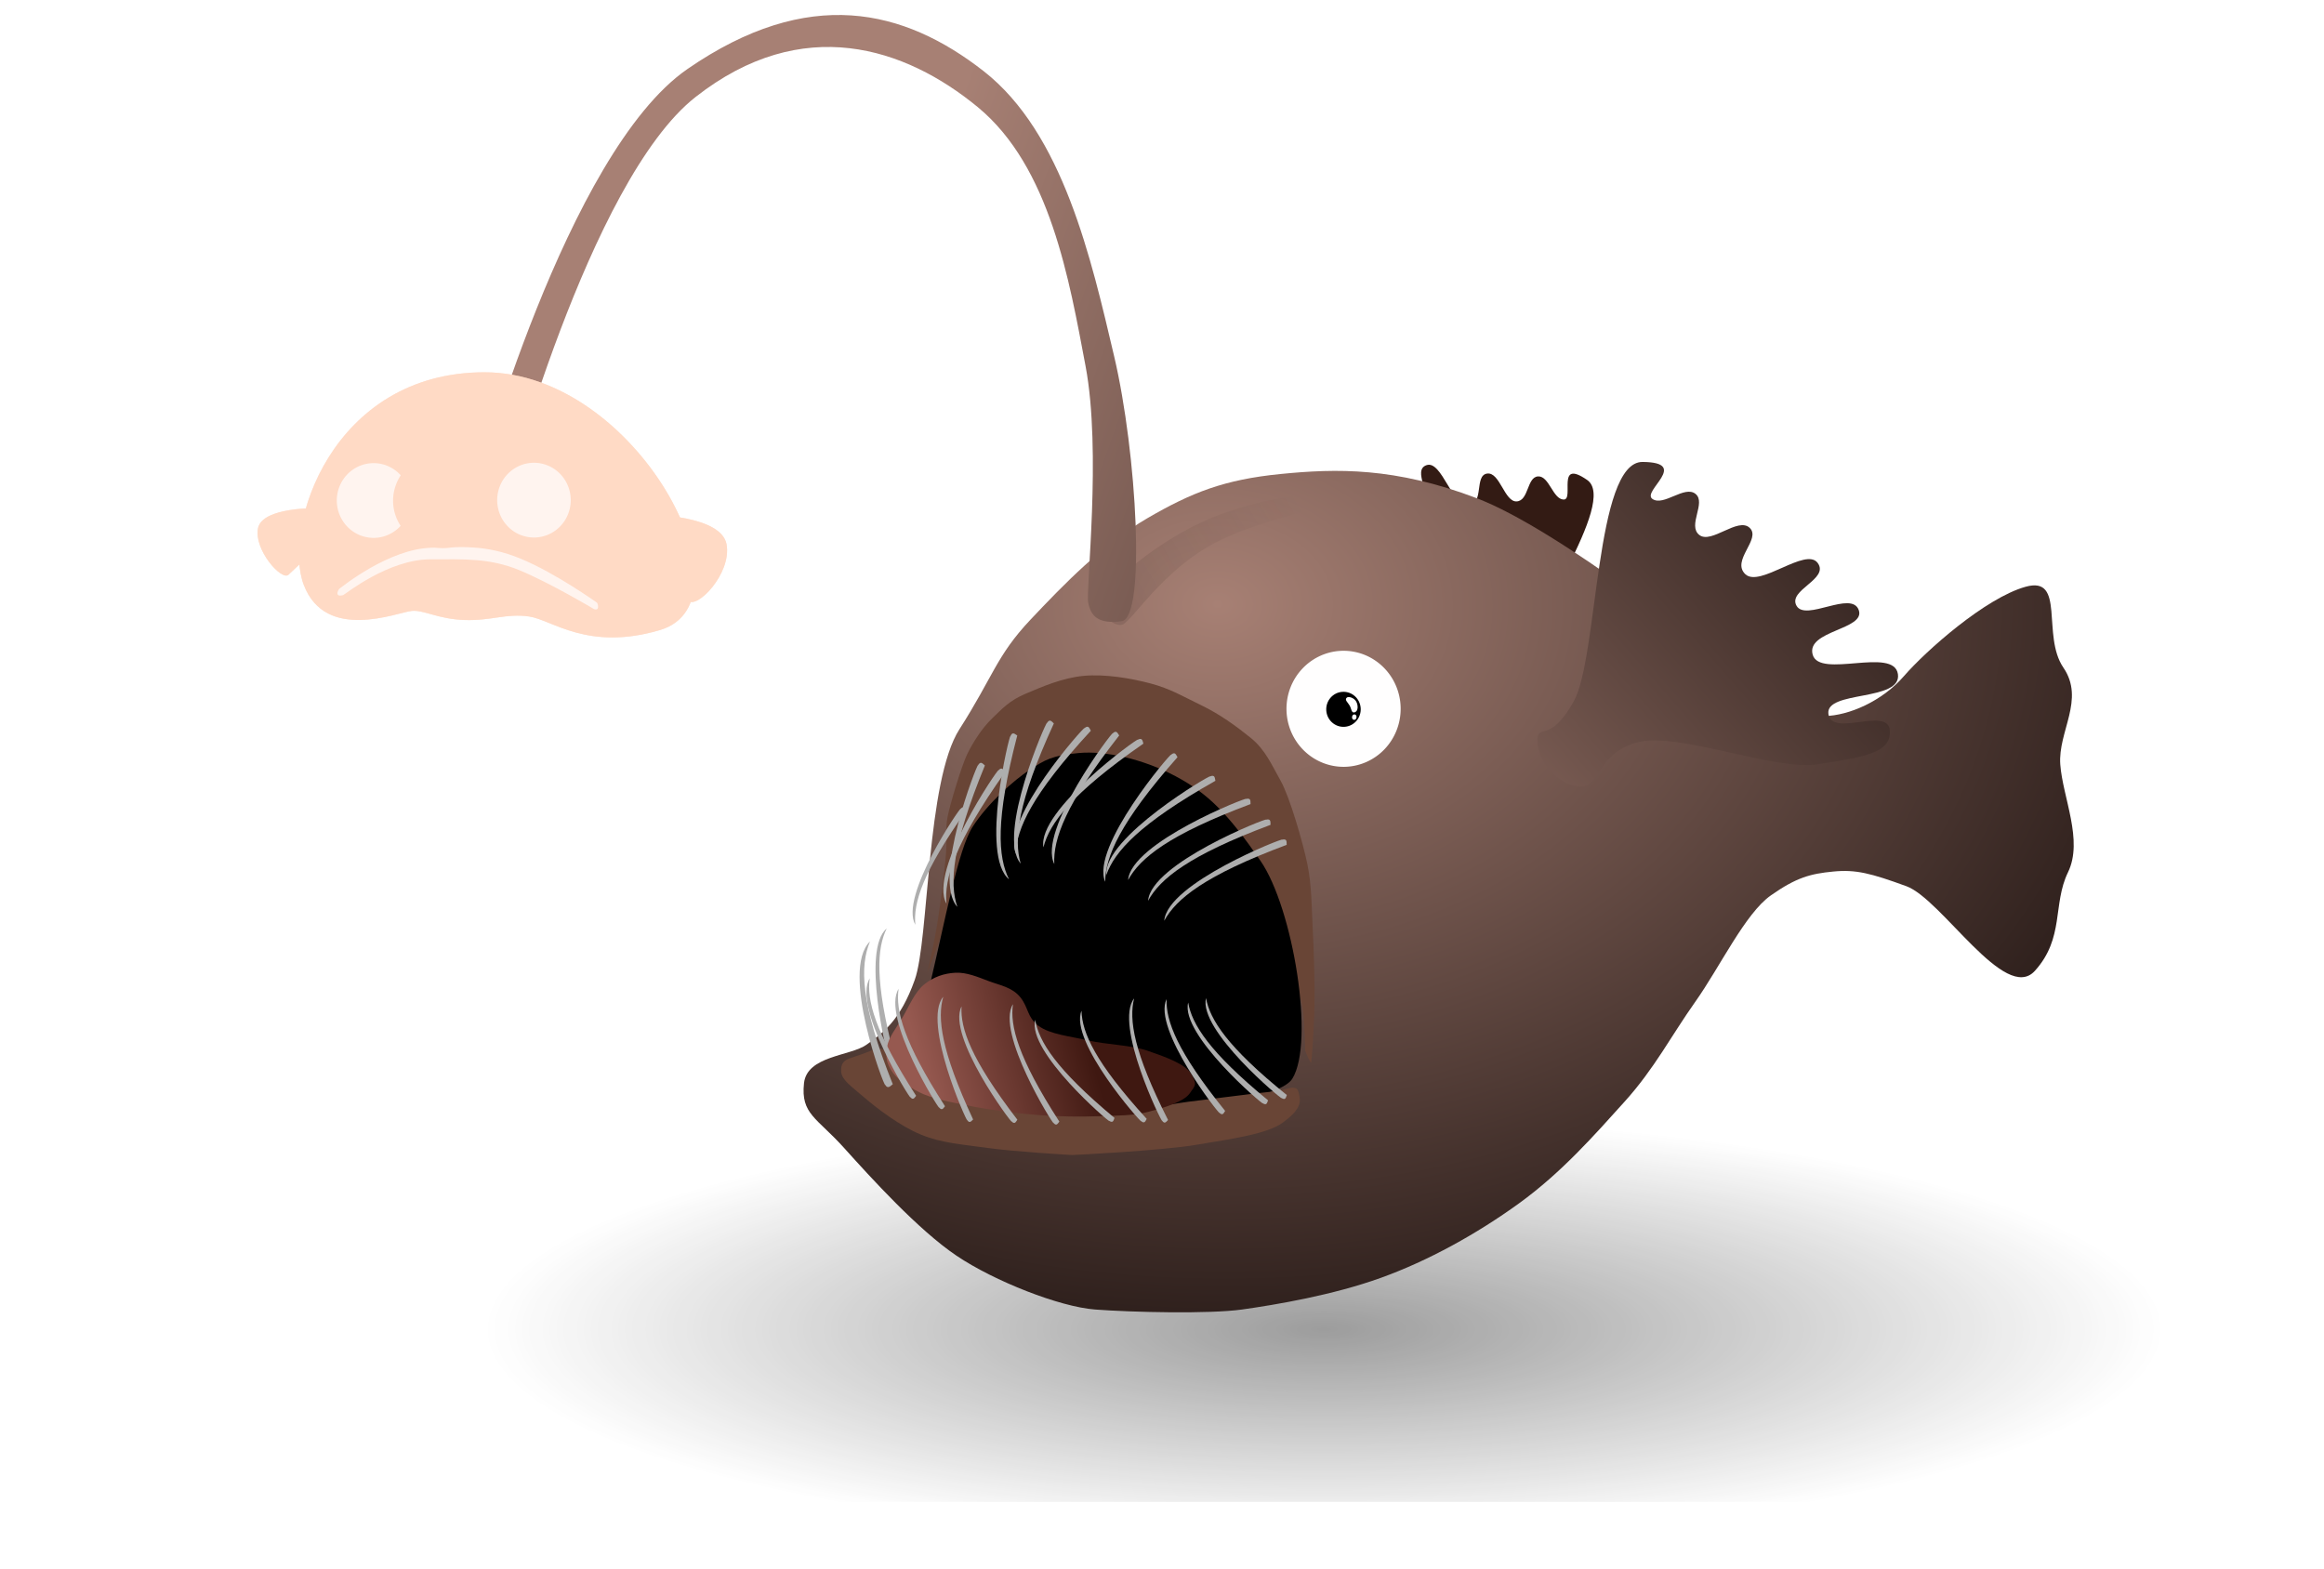 <?xml version="1.0" encoding="UTF-8" standalone="no"?>
<!-- Created with Inkscape (http://www.inkscape.org/) -->

<svg
   xmlns:dc="http://purl.org/dc/elements/1.1/"
   xmlns:cc="http://creativecommons.org/ns#"
   xmlns:rdf="http://www.w3.org/1999/02/22-rdf-syntax-ns#"
   xmlns:svg="http://www.w3.org/2000/svg"
   xmlns="http://www.w3.org/2000/svg"
   xmlns:xlink="http://www.w3.org/1999/xlink"
   xmlns:sodipodi="http://sodipodi.sourceforge.net/DTD/sodipodi-0.dtd"
   xmlns:inkscape="http://www.inkscape.org/namespaces/inkscape"
   width="800"
   height="540"
   viewBox="0 0 211.667 142.875"
   version="1.1"
   id="svg4016"
   inkscape:version="0.92.3 (2405546, 2018-03-11)"
   sodipodi:docname="blob404.svg">
  <defs
     id="defs4010">
    <linearGradient
       inkscape:collect="always"
       id="linearGradient916">
      <stop
         style="stop-color:#271a17;stop-opacity:1;"
         offset="0"
         id="stop912" />
      <stop
         style="stop-color:#271a17;stop-opacity:0;"
         offset="1"
         id="stop914" />
    </linearGradient>
    <linearGradient
       id="linearGradient2713-2"
       inkscape:collect="always">
      <stop
         id="stop2709"
         offset="0"
         style="stop-color:#a78074;stop-opacity:1" />
      <stop
         id="stop2711"
         offset="1"
         style="stop-color:#271a17;stop-opacity:1" />
    </linearGradient>
    <linearGradient
       inkscape:collect="always"
       id="linearGradient2674">
      <stop
         style="stop-color:#965950;stop-opacity:1;"
         offset="0"
         id="stop2670" />
      <stop
         style="stop-color:#3f1811;stop-opacity:1"
         offset="1"
         id="stop2672" />
    </linearGradient>
    <linearGradient
       inkscape:collect="always"
       id="linearGradient921">
      <stop
         style="stop-color:#000000;stop-opacity:0.599"
         offset="0"
         id="stop917" />
      <stop
         style="stop-color:#000000;stop-opacity:0;"
         offset="1"
         id="stop919" />
    </linearGradient>
    <filter
       inkscape:collect="always"
       style="color-interpolation-filters:sRGB"
       id="filter1145"
       x="-0.062"
       width="1.123"
       y="-0.115"
       height="1.231">
      <feGaussianBlur
         inkscape:collect="always"
         stdDeviation="4.686"
         id="feGaussianBlur1147" />
    </filter>
    <filter
       inkscape:collect="always"
       style="color-interpolation-filters:sRGB"
       id="filter2499"
       x="-0.249"
       width="1.498"
       y="-0.441"
       height="1.881">
      <feGaussianBlur
         inkscape:collect="always"
         stdDeviation="13.227"
         id="feGaussianBlur2501" />
    </filter>
    <filter
       inkscape:collect="always"
       style="color-interpolation-filters:sRGB"
       id="filter908"
       x="-0.147"
       width="1.293"
       y="-0.214"
       height="1.428">
      <feGaussianBlur
         inkscape:collect="always"
         stdDeviation="0.982"
         id="feGaussianBlur910" />
    </filter>
    <radialGradient
       inkscape:collect="always"
       xlink:href="#linearGradient921"
       id="radialGradient1105"
       gradientUnits="userSpaceOnUse"
       gradientTransform="matrix(0.784,0,0,0.483,28.25,129.675)"
       cx="137.864"
       cy="263.666"
       fx="137.864"
       fy="263.666"
       r="85.797" />
    <radialGradient
       inkscape:collect="always"
       xlink:href="#linearGradient2713-2"
       id="radialGradient1107"
       gradientUnits="userSpaceOnUse"
       gradientTransform="matrix(0.421,0.006,-0.005,0.314,151.902,39.299)"
       cx="-90.924"
       cy="542.693"
       fx="-90.924"
       fy="542.693"
       r="220.499" />
    <linearGradient
       inkscape:collect="always"
       xlink:href="#linearGradient2713-2"
       id="linearGradient1109"
       gradientUnits="userSpaceOnUse"
       gradientTransform="matrix(0.366,0.076,-0.076,0.366,189.81,-12.373)"
       x1="-33.582"
       y1="707.643"
       x2="75.182"
       y2="563.813" />
    <linearGradient
       inkscape:collect="always"
       xlink:href="#linearGradient2674"
       id="linearGradient1111"
       gradientUnits="userSpaceOnUse"
       gradientTransform="matrix(0.262,0,0,0.262,141.234,59.2)"
       x1="-220.83"
       y1="725.539"
       x2="-164.491"
       y2="710.42" />
    <linearGradient
       inkscape:collect="always"
       xlink:href="#linearGradient916"
       id="linearGradient1113"
       gradientUnits="userSpaceOnUse"
       x1="100.718"
       y1="202.003"
       x2="121.835"
       y2="189.561" />
    <linearGradient
       inkscape:collect="always"
       xlink:href="#linearGradient2713-2"
       id="linearGradient1115"
       gradientUnits="userSpaceOnUse"
       gradientTransform="matrix(0.252,0,0,0.252,136.327,65.701)"
       x1="-228.682"
       y1="481.906"
       x2="98.145"
       y2="598.583" />
  </defs>
  <sodipodi:namedview
     id="base"
     pagecolor="#ffffff"
     bordercolor="#666666"
     borderopacity="1.0"
     inkscape:pageopacity="0.0"
     inkscape:pageshadow="2"
     inkscape:zoom="0.98994948"
     inkscape:cx="515.64212"
     inkscape:cy="388.30623"
     inkscape:document-units="mm"
     inkscape:current-layer="layer1"
     showgrid="false"
     units="px"
     inkscape:window-width="2560"
     inkscape:window-height="1323"
     inkscape:window-x="2560"
     inkscape:window-y="27"
     inkscape:window-maximized="1"
     inkscape:snap-nodes="false" />
  <g
     inkscape:label="Layer 1"
     inkscape:groupmode="layer"
     id="layer1"
     transform="translate(0,-154.125)">
    <path
       sodipodi:nodetypes="sssssssss"
       inkscape:connector-curvature="0"
       id="path985"
       d="m 85.301,193.204 h 97.055 c 15.426,0 27.846,12.419 27.846,27.846 v 41.786 c 0,15.426 -12.419,27.846 -27.846,27.846 H 85.301 c -15.426,0 -27.846,-12.419 -27.846,-27.846 v -41.786 c 0,-15.426 12.419,-27.846 27.846,-27.846 z"
       style="opacity:0.802;fill:url(#radialGradient1105);fill-opacity:1;stroke:none;stroke-width:0.935;stroke-linecap:round;stroke-linejoin:miter;stroke-miterlimit:4;stroke-dasharray:none;stroke-dashoffset:0;stroke-opacity:1;filter:url(#filter1145)"
       transform="matrix(1.137,0,0,0.467,-34.411,155.179)" />
    <path
       style="fill:#331b14;fill-opacity:1;stroke:none;stroke-width:0.062px;stroke-linecap:butt;stroke-linejoin:miter;stroke-opacity:1"
       d="m 139.078,218.811 c 0.805,-1.138 -0.87,-0.229 -0.482,-3.877 0.387,-3.647 8.821,-15.112 5.958,-17.091 -2.863,-1.98 -1.147,1.803 -2.136,1.785 -0.989,-0.018 -1.319,-2.174 -2.34,-2.107 -1.021,0.067 -0.829,2.215 -1.943,2.276 -1.114,0.061 -1.53,-2.707 -2.697,-2.534 -1.168,0.173 -0.25,2.73 -1.685,2.931 -1.436,0.202 -2.428,-4.164 -3.818,-3.701 -1.39,0.463 0.666,2.871 -0.544,3.429 -1.21,0.558 -2.598,-3.229 -3.859,-2.361 -1.261,0.868 2.279,3.425 0.854,4.582 -1.425,1.156 -4.466,-3.888 -5.869,-2.423 -1.403,1.465 3.632,4.002 2.451,5.278 -1.181,1.276 -3.195,-2.928 -4.321,-1.612 -1.126,1.315 0.57,2.812 2.829,5.035 2.259,2.223 9.677,3.92 11.647,6.3 1.969,2.38 0.196,4.231 1.603,5.044 1.407,0.813 3.549,0.184 4.354,-0.953 z"
       id="path987"
       inkscape:connector-curvature="0"
       sodipodi:nodetypes="zzzzzzzzzzzzzzzzzzz"
       inkscape:transform-center-x="-9.7425122"
       inkscape:transform-center-y="9.0079325" />
    <path
       sodipodi:nodetypes="zzzzzzzzzzzzzzzzzzzzsszzszzz"
       inkscape:connector-curvature="0"
       id="path989"
       d="m 87.389,220.542 c 3.044,-4.753 3.367,-6.686 6.45,-9.956 3.083,-3.269 6.614,-6.901 10.657,-9.255 4.043,-2.353 7.019,-3.522 12.127,-4.029 5.107,-0.507 10.428,-0.632 17.881,2.206 7.453,2.838 21.398,13.963 23.277,15.635 1.879,1.671 6.217,4.252 8.413,4.207 2.196,-0.045 5.22,-1.339 7.221,-3.646 2.001,-2.307 7.412,-7.112 11.078,-8.133 3.666,-1.021 1.435,4.434 3.435,7.362 2,2.927 -0.505,5.817 -0.28,8.834 0.225,3.017 2.118,6.897 0.701,9.816 -1.417,2.918 -0.304,5.973 -3.015,8.974 -2.711,3.001 -8.484,-6.541 -11.709,-7.712 -3.224,-1.171 -4.578,-1.535 -6.661,-1.332 -2.082,0.203 -3.346,0.535 -5.679,2.173 -2.333,1.638 -4.651,6.544 -6.871,9.675 -2.22,3.132 -3.706,6.072 -6.45,9.114 -2.744,3.042 -5.748,6.463 -9.605,9.255 -3.857,2.791 -8.262,5.234 -12.62,6.801 -4.358,1.566 -9.467,2.431 -12.62,2.875 -2.956,0.416 -10.009,0.256 -13.391,0 -3.195,-0.242 -9.148,-2.565 -12.62,-4.908 -3.472,-2.343 -7.757,-7.06 -10.236,-9.816 -2.479,-2.756 -3.95,-3.073 -3.646,-5.889 0.273,-2.521 4.246,-2.465 5.706,-3.517 1.46,-1.052 3.055,-2.165 4.38,-5.891 1.325,-3.725 1.032,-18.09 4.076,-22.844 z"
       style="fill:url(#radialGradient1107);fill-opacity:1;stroke:none;stroke-width:0.069px;stroke-linecap:butt;stroke-linejoin:miter;stroke-opacity:1" />
    <path
       sodipodi:nodetypes="czzzzzzzzzzzzzzcczzzzzzzzzzzzzzzc"
       inkscape:connector-curvature="0"
       id="path991"
       d="m 84.47,242.707 c 0,0 0.6,-2.62 0.892,-4.412 0.293,-1.792 0.656,-4.715 0.793,-6.346 0.137,-1.631 -0.079,-2.258 0.149,-3.421 0.228,-1.163 1.273,-4.64 1.785,-5.701 0.512,-1.061 1.366,-2.401 2.28,-3.272 0.915,-0.871 1.53,-1.595 3.024,-2.231 1.494,-0.636 3.365,-1.455 5.305,-1.636 1.94,-0.181 4.301,0.216 6.098,0.694 1.797,0.478 2.902,1.157 4.611,1.983 1.708,0.826 3.171,1.891 4.511,2.975 1.34,1.084 1.915,2.483 2.727,3.916 0.812,1.434 2.026,5.621 2.429,7.585 0.404,1.964 0.384,3.932 0.496,6.098 0.111,2.166 0.186,4.898 0.149,6.891 -0.037,1.993 -0.248,4.858 -0.297,5.057 -0.05,0.198 -0.545,-1.041 -0.545,-1.041 0,0 -0.053,-2.684 -0.198,-3.669 -0.146,-0.984 -0.265,-1.091 -0.545,-2.231 -0.28,-1.14 -0.743,-3.123 -1.14,-4.611 -0.397,-1.487 -0.714,-3.08 -1.239,-4.313 -0.526,-1.233 -0.876,-1.83 -1.785,-3.074 -0.909,-1.243 -2.416,-3.054 -3.817,-4.214 -1.401,-1.16 -2.868,-2.035 -4.462,-2.727 -1.594,-0.692 -3.384,-1.194 -5.007,-1.388 -1.623,-0.194 -3.35,-0.203 -4.611,0.149 -1.261,0.352 -1.999,0.999 -2.826,1.586 -0.827,0.587 -1.471,1.254 -2.132,1.884 -0.661,0.629 -1.31,1.134 -1.834,1.884 -0.524,0.75 -0.867,1.701 -1.239,2.578 -0.372,0.877 -0.659,1.596 -0.992,2.677 -0.332,1.081 -0.519,2.425 -0.942,3.817 -0.423,1.392 -1.636,4.511 -1.636,4.511 z"
       style="fill:#694536;fill-opacity:1;stroke:none;stroke-width:0.069px;stroke-linecap:butt;stroke-linejoin:miter;stroke-opacity:1" />
    <path
       inkscape:transform-center-y="-3.0449303"
       inkscape:transform-center-x="15.224654"
       sodipodi:nodetypes="zzzzzzzzzzzzzzzzzzz"
       inkscape:connector-curvature="0"
       id="path993"
       d="m 140.034,221.631 c -1.3e-4,-1.748 1.056,0.395 3.301,-3.619 2.244,-4.014 1.912,-21.856 6.276,-21.81 4.364,0.046 -0.131,2.676 0.894,3.373 1.025,0.697 2.924,-1.27 3.921,-0.462 0.997,0.808 -0.755,2.867 0.341,3.737 1.096,0.869 3.526,-1.664 4.596,-0.641 1.07,1.023 -1.721,2.975 -0.397,4.221 1.324,1.246 5.501,-2.505 6.588,-1.025 1.087,1.48 -2.76,2.457 -1.925,3.904 0.835,1.448 4.998,-1.425 5.66,0.377 0.662,1.802 -4.813,1.857 -4.192,4.072 0.621,2.215 7.387,-0.746 7.762,1.769 0.375,2.515 -6.616,1.467 -6.331,3.628 0.285,2.161 5.391,-0.683 5.591,1.478 0.2,2.162 -2.619,2.466 -6.542,3.106 -3.922,0.64 -12.745,-2.994 -16.484,-1.984 -3.739,1.01 -3.264,4.19 -5.293,4.003 -2.029,-0.187 -3.766,-2.38 -3.766,-4.128 z"
       style="fill:url(#linearGradient1109);fill-opacity:1;stroke:none;stroke-width:0.077px;stroke-linecap:butt;stroke-linejoin:miter;stroke-opacity:1" />
    <path
       sodipodi:nodetypes="szzzzzsss"
       inkscape:connector-curvature="0"
       id="path995"
       d="m 81.92,252.232 c 6.629,5.147 33.718,3.483 35.783,0.15 2.065,-3.333 0.076,-15.536 -2.902,-19.851 -2.978,-4.315 -4.787,-6.131 -7.719,-7.695 -2.932,-1.564 -6.38,-2.347 -8.827,-2.12 -2.447,0.226 -3.084,0.62 -4.487,1.542 -1.403,0.923 -3.794,3.013 -5.188,5.188 -1.311,2.046 -2.504,8.56 -3.828,14.135 -0.815,3.433 -5.622,6.485 -2.833,8.651 z"
       style="fill:#000000;fill-opacity:1;stroke:none;stroke-width:0.069px;stroke-linecap:butt;stroke-linejoin:miter;stroke-opacity:1" />
    <path
       sodipodi:nodetypes="zzzzzzzzzzzzzzzzzzzzzzzzzz"
       inkscape:connector-curvature="0"
       id="path997"
       d="m 80.902,250.483 c -0.165,-0.197 -0.238,-0.732 -0.612,-0.829 -0.374,-0.097 -0.589,0.015 -1.049,0.21 -0.46,0.194 -1.372,0.506 -1.859,0.669 -0.488,0.163 -0.83,0.463 -0.768,1.215 0.062,0.752 0.881,1.291 2.057,2.305 1.176,1.014 3.29,2.635 5.205,3.421 1.915,0.786 3.774,0.89 6.073,1.215 2.299,0.325 7.536,0.644 7.709,0.644 0.174,0 8.172,-0.397 11.378,-0.942 3.206,-0.544 6.369,-0.958 7.833,-2.033 1.464,-1.075 1.614,-1.753 1.487,-2.38 -0.126,-0.627 -0.192,-0.706 -0.51,-0.77 -0.318,-0.064 -0.921,0.205 -1.383,0.268 -0.462,0.063 -1.139,0.153 -1.726,0.204 -0.587,0.051 -0.562,0.067 -1.636,0.198 -1.074,0.132 -3.462,0.42 -4.809,0.595 -1.347,0.175 -2.186,0.381 -3.272,0.446 -1.086,0.065 -2.033,-0.04 -3.222,-0.05 -1.19,-0.009 -2.436,0.059 -3.916,0 -1.48,-0.059 -3.304,-0.215 -4.958,-0.397 -1.653,-0.182 -3.469,-0.387 -4.958,-0.694 -1.488,-0.307 -2.999,-0.664 -3.966,-1.091 -0.967,-0.427 -1.401,-0.843 -1.884,-1.19 -0.483,-0.346 -0.845,-0.666 -1.041,-0.843 -0.196,-0.177 -0.008,0.024 -0.174,-0.174 z"
       style="opacity:1;fill:#694536;fill-opacity:1;stroke:none;stroke-width:0.069px;stroke-linecap:butt;stroke-linejoin:miter;stroke-opacity:1" />
    <path
       sodipodi:nodetypes="cccc"
       inkscape:connector-curvature="0"
       id="path999"
       d="m 80.863,250.115 c -0.053,0.246 -2.427,-9.497 -0.104,-11.412 -0.885,1.783 -1.098,4.741 0.654,11.48 -0.192,0.113 -0.385,0.347 -0.55,-0.068 z"
       style="fill:#aeaeae;fill-opacity:1;stroke:none;stroke-width:0.021px;stroke-linecap:butt;stroke-linejoin:miter;stroke-opacity:1" />
    <path
       sodipodi:nodetypes="zzzzzzzzzzzzzzzzzz"
       inkscape:connector-curvature="0"
       id="path1001"
       d="m 84.172,243.797 c -0.863,0.692 -1.425,2.079 -1.983,3.024 -0.558,0.946 -1.25,1.784 -1.388,2.628 -0.138,0.844 -0.113,1.35 0.347,2.132 0.46,0.782 1.386,1.432 2.578,2.033 1.192,0.6 2.751,0.874 4.561,1.239 1.81,0.365 4.309,0.693 6.296,0.843 1.987,0.15 3.931,0.159 5.602,0.099 1.671,-0.06 3.032,-0.037 4.412,-0.397 1.38,-0.36 3.201,-0.888 3.768,-1.686 0.567,-0.797 0.644,-0.82 0.149,-1.735 -0.495,-0.915 -2.393,-1.588 -3.966,-2.132 -1.573,-0.544 -3.742,-0.555 -5.404,-0.942 -1.662,-0.387 -3.522,-0.556 -4.561,-1.339 -1.039,-0.783 -0.892,-1.636 -1.636,-2.578 -0.744,-0.942 -1.877,-1.11 -2.875,-1.487 -0.999,-0.377 -2.044,-0.828 -3.074,-0.768 -1.03,0.06 -1.963,0.374 -2.826,1.066 z"
       style="fill:url(#linearGradient1111);fill-opacity:1;stroke:none;stroke-width:0.069px;stroke-linecap:butt;stroke-linejoin:miter;stroke-opacity:1" />
    <path
       sodipodi:nodetypes="cccc"
       inkscape:connector-curvature="0"
       id="path1003"
       d="m 80.608,252.92 c -0.04,0.292 -4.116,-10.373 -1.368,-13.04 -0.933,2.221 -0.883,5.65 2.075,13.005 -0.232,0.169 -0.452,0.476 -0.707,0.035 z"
       style="fill:#aeaeae;fill-opacity:1;stroke:none;stroke-width:0.025px;stroke-linecap:butt;stroke-linejoin:miter;stroke-opacity:1" />
    <path
       style="fill:#aeaeae;fill-opacity:1;stroke:none;stroke-width:0.021px;stroke-linecap:butt;stroke-linejoin:miter;stroke-opacity:1"
       d="m 82.896,254.049 c 0.027,0.25 -5.286,-8.254 -3.682,-10.803 -0.28,1.97 0.447,4.846 4.226,10.694 -0.147,0.168 -0.256,0.45 -0.544,0.108 z"
       id="path1005"
       inkscape:connector-curvature="0"
       sodipodi:nodetypes="cccc" />
    <path
       sodipodi:nodetypes="cccc"
       inkscape:connector-curvature="0"
       id="path1007"
       d="m 88.076,256.128 c -0.007,0.251 -4.105,-8.901 -2.167,-11.205 -0.548,1.913 -0.222,4.862 2.72,11.173 -0.168,0.146 -0.315,0.411 -0.554,0.033 z"
       style="fill:#aeaeae;fill-opacity:1;stroke:none;stroke-width:0.021px;stroke-linecap:butt;stroke-linejoin:miter;stroke-opacity:1" />
    <path
       style="fill:#aeaeae;fill-opacity:1;stroke:none;stroke-width:0.021px;stroke-linecap:butt;stroke-linejoin:miter;stroke-opacity:1"
       d="m 92.126,256.268 c 0.048,0.247 -5.94,-7.797 -4.549,-10.467 -0.119,1.987 0.84,4.794 5.082,10.315 -0.133,0.179 -0.219,0.47 -0.533,0.152 z"
       id="path1009"
       inkscape:connector-curvature="0"
       sodipodi:nodetypes="cccc" />
    <path
       sodipodi:nodetypes="cccc"
       inkscape:connector-curvature="0"
       id="path1011"
       d="m 95.94,256.401 c 0.027,0.25 -5.286,-8.254 -3.682,-10.803 -0.28,1.97 0.447,4.846 4.226,10.694 -0.147,0.168 -0.256,0.45 -0.544,0.108 z"
       style="fill:#aeaeae;fill-opacity:1;stroke:none;stroke-width:0.021px;stroke-linecap:butt;stroke-linejoin:miter;stroke-opacity:1" />
    <path
       style="fill:#aeaeae;fill-opacity:1;stroke:none;stroke-width:0.021px;stroke-linecap:butt;stroke-linejoin:miter;stroke-opacity:1"
       d="m 101.02,256.222 c 0.101,0.231 -7.507,-6.303 -6.735,-9.214 0.32,1.964 1.871,4.493 7.222,8.948 -0.09,0.204 -0.11,0.506 -0.487,0.265 z"
       id="path1013"
       inkscape:connector-curvature="0"
       sodipodi:nodetypes="cccc" />
    <path
       sodipodi:nodetypes="cccc"
       inkscape:connector-curvature="0"
       id="path1015"
       d="m 103.921,256.238 c 0.068,0.242 -6.579,-7.266 -5.418,-10.045 0.05,1.99 1.242,4.706 5.937,9.848 -0.117,0.19 -0.178,0.486 -0.518,0.197 z"
       style="fill:#aeaeae;fill-opacity:1;stroke:none;stroke-width:0.021px;stroke-linecap:butt;stroke-linejoin:miter;stroke-opacity:1" />
    <path
       style="fill:#aeaeae;fill-opacity:1;stroke:none;stroke-width:0.021px;stroke-linecap:butt;stroke-linejoin:miter;stroke-opacity:1"
       d="m 105.833,256.194 c 0.001,0.251 -4.398,-8.76 -2.538,-11.127 -0.484,1.931 -0.06,4.866 3.09,11.076 -0.163,0.151 -0.302,0.421 -0.552,0.051 z"
       id="path1017"
       inkscape:connector-curvature="0"
       sodipodi:nodetypes="cccc" />
    <path
       sodipodi:nodetypes="cccc"
       inkscape:connector-curvature="0"
       id="path1019"
       d="m 111.055,255.481 c 0.053,0.246 -6.129,-7.65 -4.803,-10.353 -0.07,1.989 0.956,4.772 5.332,10.188 -0.128,0.182 -0.207,0.475 -0.529,0.165 z"
       style="fill:#aeaeae;fill-opacity:1;stroke:none;stroke-width:0.021px;stroke-linecap:butt;stroke-linejoin:miter;stroke-opacity:1" />
    <path
       style="fill:#aeaeae;fill-opacity:1;stroke:none;stroke-width:0.021px;stroke-linecap:butt;stroke-linejoin:miter;stroke-opacity:1"
       d="m 115.007,254.619 c 0.102,0.23 -7.543,-6.26 -6.788,-9.175 0.331,1.962 1.897,4.482 7.273,8.907 -0.089,0.204 -0.107,0.507 -0.485,0.268 z"
       id="path1021"
       inkscape:connector-curvature="0"
       sodipodi:nodetypes="cccc" />
    <path
       sodipodi:nodetypes="cccc"
       inkscape:connector-curvature="0"
       id="path1023"
       d="m 116.719,254.143 c 0.104,0.229 -7.603,-6.187 -6.876,-9.109 0.35,1.959 1.94,4.463 7.359,8.836 -0.087,0.205 -0.102,0.508 -0.483,0.273 z"
       style="fill:#aeaeae;fill-opacity:1;stroke:none;stroke-width:0.021px;stroke-linecap:butt;stroke-linejoin:miter;stroke-opacity:1" />
    <path
       style="fill:#aeaeae;fill-opacity:1;stroke:none;stroke-width:0.021px;stroke-linecap:butt;stroke-linejoin:miter;stroke-opacity:1"
       d="m 85.525,254.998 c 0.027,0.25 -5.286,-8.254 -3.682,-10.803 -0.28,1.97 0.447,4.846 4.226,10.694 -0.147,0.168 -0.256,0.45 -0.544,0.108 z"
       id="path1025"
       inkscape:connector-curvature="0"
       sodipodi:nodetypes="cccc" />
    <g
       transform="matrix(0.262,0,0,0.262,141.234,59.2)"
       id="g1053">
      <path
         style="fill:#aeaeae;fill-opacity:1;stroke:none;stroke-width:0.09px;stroke-linecap:butt;stroke-linejoin:miter;stroke-opacity:1"
         d="m -192.022,630.17 c 0.165,-1.083 -24.526,34.941 -18.017,46.325 -0.856,-8.625 2.839,-21.005 20.363,-45.754 -0.607,-0.756 -1.031,-2.007 -2.346,-0.572 z"
         id="path1027"
         inkscape:connector-curvature="0"
         sodipodi:nodetypes="cccc" />
      <path
         sodipodi:nodetypes="cccc"
         inkscape:connector-curvature="0"
         id="path1029"
         d="m -199.095,628.404 c -0.082,-1.092 -16.065,39.551 -7.17,49.186 -2.768,-8.214 -1.944,-21.107 9.584,-49.155 -0.761,-0.601 -1.455,-1.724 -2.415,-0.031 z"
         style="fill:#aeaeae;fill-opacity:1;stroke:none;stroke-width:0.09px;stroke-linecap:butt;stroke-linejoin:miter;stroke-opacity:1" />
      <path
         style="fill:#aeaeae;fill-opacity:1;stroke:none;stroke-width:0.09px;stroke-linecap:butt;stroke-linejoin:miter;stroke-opacity:1"
         d="m -187.831,618.315 c -0.229,-1.071 -10.581,41.358 -0.466,49.703 -3.851,-7.765 -4.775,-20.651 2.863,-49.999 -0.836,-0.493 -1.675,-1.512 -2.397,0.295 z"
         id="path1031"
         inkscape:connector-curvature="0"
         sodipodi:nodetypes="cccc" />
      <path
         sodipodi:nodetypes="cccc"
         inkscape:connector-curvature="0"
         id="path1033"
         d="m -175.125,613.695 c -0.039,-1.095 -17.618,38.885 -9.11,48.864 -2.441,-8.317 -1.108,-21.167 11.522,-48.737 -0.737,-0.631 -1.386,-1.78 -2.412,-0.126 z"
         style="fill:#aeaeae;fill-opacity:1;stroke:none;stroke-width:0.09px;stroke-linecap:butt;stroke-linejoin:miter;stroke-opacity:1" />
      <path
         style="fill:#aeaeae;fill-opacity:1;stroke:none;stroke-width:0.09px;stroke-linecap:butt;stroke-linejoin:miter;stroke-opacity:1"
         d="m -162.107,615.488 c 0.303,-1.053 -28.814,31.499 -23.822,43.625 0.26,-8.664 5.515,-20.466 26.076,-42.757 -0.505,-0.828 -0.765,-2.123 -2.253,-0.868 z"
         id="path1035"
         inkscape:connector-curvature="0"
         sodipodi:nodetypes="cccc" />
      <path
         sodipodi:nodetypes="cccc"
         inkscape:connector-curvature="0"
         id="path1037"
         d="m -152.311,617.325 c 0.217,-1.074 -26.195,33.708 -20.248,45.395 -0.435,-8.657 3.856,-20.843 22.563,-44.71 -0.57,-0.785 -0.933,-2.054 -2.316,-0.685 z"
         style="fill:#aeaeae;fill-opacity:1;stroke:none;stroke-width:0.09px;stroke-linecap:butt;stroke-linejoin:miter;stroke-opacity:1" />
      <path
         style="fill:#aeaeae;fill-opacity:1;stroke:none;stroke-width:0.09px;stroke-linecap:butt;stroke-linejoin:miter;stroke-opacity:1"
         d="m -143.596,619.509 c 0.524,-0.962 -34.975,24.477 -32.741,37.399 2.139,-8.4 9.835,-18.777 34.751,-36.061 -0.313,-0.918 -0.285,-2.238 -2.01,-1.338 z"
         id="path1039"
         inkscape:connector-curvature="0"
         sodipodi:nodetypes="cccc" />
      <path
         sodipodi:nodetypes="cccc"
         inkscape:connector-curvature="0"
         id="path1041"
         d="m -132.003,624.739 c 0.279,-1.059 -28.118,32.121 -22.862,44.136 0.071,-8.668 5.066,-20.582 25.134,-43.317 -0.523,-0.817 -0.811,-2.105 -2.272,-0.819 z"
         style="fill:#aeaeae;fill-opacity:1;stroke:none;stroke-width:0.09px;stroke-linecap:butt;stroke-linejoin:miter;stroke-opacity:1" />
      <path
         style="fill:#aeaeae;fill-opacity:1;stroke:none;stroke-width:0.09px;stroke-linecap:butt;stroke-linejoin:miter;stroke-opacity:1"
         d="m -118.436,632.253 c 0.61,-0.909 -37.073,21.166 -36.033,34.238 2.9,-8.168 11.516,-17.795 37.913,-32.722 -0.227,-0.943 -0.078,-2.255 -1.879,-1.516 z"
         id="path1043"
         inkscape:connector-curvature="0"
         sodipodi:nodetypes="cccc" />
      <path
         sodipodi:nodetypes="cccc"
         inkscape:connector-curvature="0"
         id="path1045"
         d="m -105.959,640.074 c 0.745,-0.803 -39.925,15.111 -40.942,28.185 4.141,-7.615 14.155,-15.777 42.561,-26.394 -0.077,-0.967 0.275,-2.239 -1.619,-1.792 z"
         style="fill:#aeaeae;fill-opacity:1;stroke:none;stroke-width:0.09px;stroke-linecap:butt;stroke-linejoin:miter;stroke-opacity:1" />
      <path
         sodipodi:nodetypes="cccc"
         inkscape:connector-curvature="0"
         id="path1047"
         d="m -205.162,643.543 c 0.144,-0.942 -21.359,30.377 -15.706,40.284 -0.738,-7.504 2.484,-18.27 17.747,-39.785 -0.528,-0.658 -0.896,-1.746 -2.041,-0.499 z"
         style="fill:#aeaeae;fill-opacity:1;stroke:none;stroke-width:0.079px;stroke-linecap:butt;stroke-linejoin:miter;stroke-opacity:1" />
      <path
         style="fill:#aeaeae;fill-opacity:1;stroke:none;stroke-width:0.09px;stroke-linecap:butt;stroke-linejoin:miter;stroke-opacity:1"
         d="m -99.01,647.29 c 0.745,-0.803 -39.925,15.111 -40.942,28.185 4.141,-7.615 14.155,-15.777 42.561,-26.394 -0.077,-0.967 0.275,-2.239 -1.619,-1.792 z"
         id="path1049"
         inkscape:connector-curvature="0"
         sodipodi:nodetypes="cccc" />
      <path
         sodipodi:nodetypes="cccc"
         inkscape:connector-curvature="0"
         id="path1051"
         d="m -93.397,654.239 c 0.745,-0.803 -39.925,15.111 -40.942,28.185 4.141,-7.615 14.155,-15.777 42.561,-26.394 -0.077,-0.967 0.275,-2.239 -1.619,-1.792 z"
         style="fill:#aeaeae;fill-opacity:1;stroke:none;stroke-width:0.09px;stroke-linecap:butt;stroke-linejoin:miter;stroke-opacity:1" />
    </g>
    <path
       transform="matrix(0.79,0,0,0.79,22,49.877)"
       sodipodi:nodetypes="zzzzzz"
       inkscape:connector-curvature="0"
       id="path1055"
       d="m 99.18,201.149 c 0.355,-1.402 5.346,-6.052 11.336,-8.895 5.99,-2.843 14.523,-3.971 15.253,-2.846 0.731,1.126 -7.151,1.888 -13.391,5.071 -6.24,3.182 -9.786,9.262 -10.87,9.517 -1.084,0.255 -2.683,-1.445 -2.328,-2.847 z"
       style="opacity:0.365;fill:url(#linearGradient1113);fill-opacity:1;stroke:none;stroke-width:0.265px;stroke-linecap:butt;stroke-linejoin:miter;stroke-opacity:1;filter:url(#filter908)" />
    <path
       sodipodi:nodetypes="zzzzcczzzzz"
       inkscape:connector-curvature="0"
       id="path1057"
       d="m 99.111,209.016 c -0.234,-1.173 1.233,-13.756 -0.24,-21.546 -1.474,-7.789 -3.212,-18.145 -9.815,-23.586 -6.603,-5.441 -15.973,-8.563 -25.705,-0.923 -9.732,7.64 -17.366,36.826 -17.366,36.826 -1.061,1.105 -2.19,0.691 -2.594,-1.354 0,0 8.183,-30.398 19.22,-38.02 11.038,-7.621 19.73,-5.466 26.973,0.188 7.242,5.654 9.804,17.12 11.889,25.969 2.085,8.849 2.899,23.842 0.691,24.141 -2.208,0.299 -2.819,-0.523 -3.053,-1.696 z"
       style="fill:url(#linearGradient1115);fill-opacity:1;stroke:none;stroke-width:0.049px;stroke-linecap:butt;stroke-linejoin:miter;stroke-opacity:1" />
    <g
       transform="matrix(0.623,0,0,0.623,76.663,150.03)"
       id="g1091">
      <g
         id="g1073"
         transform="matrix(0.538,0,0,0.538,-96.01,2.13)">
        <path
           inkscape:export-ydpi="250.44547"
           inkscape:export-xdpi="250.44547"
           inkscape:export-filename="/home/ash/Downloads/benthos.png"
           sodipodi:nodetypes="sszss"
           inkscape:connector-curvature="0"
           id="path1059"
           d="m 39.628,153.641 -11.505,10.811 c -1.861,1.749 -9.475,-6.831 -8.281,-12.654 1.194,-5.822 16.148,-5.432 16.148,-5.432 2.016,1.274 4.567,6.402 3.638,7.275 z"
           style="fill:#ffdac5;fill-opacity:1;fill-rule:evenodd;stroke:none;stroke-width:1.29;stroke-miterlimit:4;stroke-dasharray:none;stroke-opacity:1" />
        <path
           inkscape:export-ydpi="250.44547"
           inkscape:export-xdpi="250.44547"
           inkscape:export-filename="/home/ash/Downloads/benthos.png"
           sodipodi:nodetypes="zszzczz"
           inkscape:connector-curvature="0"
           id="path1061"
           d="m 32.295,167.26 c 5.955,15.474 25.254,7.47 29.284,7.029 3.259,-0.356 7.168,2.236 14.438,2.472 7.27,0.236 11.237,-1.858 17.484,-0.962 6.248,0.896 15.951,9.533 35.661,3.659 26.046,-7.86 -6.22,-70.028 -47.769,-70.028 -41.549,0 -55.055,42.356 -49.099,57.83 z"
           style="fill:#ffdac5;fill-opacity:1;fill-rule:evenodd;stroke:none;stroke-width:1.29;stroke-miterlimit:4;stroke-dasharray:none;stroke-opacity:1" />
        <path
           inkscape:export-ydpi="250.44547"
           inkscape:export-xdpi="250.44547"
           inkscape:export-filename="/home/ash/Downloads/benthos.png"
           style="fill:#ffdac5;fill-opacity:1;fill-rule:evenodd;stroke:none;stroke-width:1.29;stroke-miterlimit:4;stroke-dasharray:none;stroke-opacity:1"
           d="m 122.353,156.368 14.371,15.134 c 2.325,2.449 11.831,-7.332 10.455,-15.256 -1.376,-7.924 -20.409,-8.076 -20.409,-8.076 -2.595,1.63 -5.578,6.976 -4.418,8.198 z"
           id="path1063"
           inkscape:connector-curvature="0"
           sodipodi:nodetypes="sszss" />
        <path
           style="opacity:1;fill:#fff4ef;fill-opacity:1;stroke:none;stroke-width:0.471;stroke-linecap:round;stroke-miterlimit:4;stroke-dasharray:none;stroke-opacity:1"
           d="m 42.085,168.157 c 0.415,-0.282 13.354,-10.83 25.005,-11.045 7.904,-0.147 14.532,-0.987 24.126,2.981 9.595,3.969 20.401,11.744 20.683,11.916 0.281,0.171 0.468,1.15 0.265,1.586 -0.203,0.436 -0.861,0.305 -1.097,0.149 -0.236,-0.156 -12.008,-7.139 -20.153,-10.508 -8.145,-3.369 -15.136,-2.973 -24.126,-2.981 -11.653,-0.013 -23.433,9.664 -23.809,9.731 -0.376,0.079 -1.274,0.337 -1.506,-0.206 -0.193,-0.451 0.196,-1.344 0.611,-1.625 z"
           id="path1065"
           inkscape:connector-curvature="0"
           sodipodi:nodetypes="cszzzzzszszc" />
        <path
           inkscape:connector-curvature="0"
           id="path1067"
           d="m 61.241,144.149 a 9.994,10.157 0.129 0 1 -9.866,10.286 9.994,10.157 0.129 0 1 -10.12,-10.027 9.994,10.157 0.129 0 1 9.866,-10.286 9.994,10.157 0.129 0 1 10.12,10.027 z"
           style="opacity:1;fill:#fff4ef;fill-opacity:1;stroke:none;stroke-width:1.75;stroke-linecap:round;stroke-miterlimit:4;stroke-dasharray:none;stroke-opacity:1" />
        <path
           style="fill:#ffdac5;fill-opacity:1;stroke:none;stroke-width:0.475"
           d="m 83.839,143.364 a 12.98,13.663 85.955 0 1 -12.802,13.829 12.98,13.663 85.955 0 1 -14.468,-12.057 12.98,13.663 85.955 0 1 12.778,-13.848 12.98,13.663 85.955 0 1 14.488,12.034"
           id="path1069"
           inkscape:connector-curvature="0" />
        <path
           style="opacity:1;fill:#fff4ef;fill-opacity:1;stroke:none;stroke-width:1.75;stroke-linecap:round;stroke-miterlimit:4;stroke-dasharray:none;stroke-opacity:1"
           d="m 104.823,144.05 a 9.994,10.157 0.129 0 1 -9.866,10.286 9.994,10.157 0.129 0 1 -10.12,-10.027 9.994,10.157 0.129 0 1 9.866,-10.286 9.994,10.157 0.129 0 1 10.12,10.027 z"
           id="path1071"
           inkscape:connector-curvature="0" />
      </g>
      <g
         transform="matrix(0.538,0,0,0.538,-96.01,2.13)"
         id="g1089"
         style="opacity:0.643;filter:url(#filter2499)">
        <path
           style="fill:#ffdac5;fill-opacity:1;fill-rule:evenodd;stroke:none;stroke-width:1.29;stroke-miterlimit:4;stroke-dasharray:none;stroke-opacity:1"
           d="m 39.628,153.641 -11.505,10.811 c -1.861,1.749 -9.475,-6.831 -8.281,-12.654 1.194,-5.822 16.148,-5.432 16.148,-5.432 2.016,1.274 4.567,6.402 3.638,7.275 z"
           id="path1075"
           inkscape:connector-curvature="0"
           sodipodi:nodetypes="sszss"
           inkscape:export-filename="/home/ash/Downloads/benthos.png"
           inkscape:export-xdpi="250.44547"
           inkscape:export-ydpi="250.44547" />
        <path
           style="fill:#ffdac5;fill-opacity:1;fill-rule:evenodd;stroke:none;stroke-width:1.29;stroke-miterlimit:4;stroke-dasharray:none;stroke-opacity:1"
           d="m 32.295,167.26 c 5.955,15.474 25.254,7.47 29.284,7.029 3.259,-0.356 7.168,2.236 14.438,2.472 7.27,0.236 11.237,-1.858 17.484,-0.962 6.248,0.896 15.951,9.533 35.661,3.659 26.046,-7.86 -6.22,-70.028 -47.769,-70.028 -41.549,0 -55.055,42.356 -49.099,57.83 z"
           id="path1077"
           inkscape:connector-curvature="0"
           sodipodi:nodetypes="zszzczz"
           inkscape:export-filename="/home/ash/Downloads/benthos.png"
           inkscape:export-xdpi="250.44547"
           inkscape:export-ydpi="250.44547" />
        <path
           sodipodi:nodetypes="sszss"
           inkscape:connector-curvature="0"
           id="path1079"
           d="m 122.353,156.368 14.371,15.134 c 2.325,2.449 11.831,-7.332 10.455,-15.256 -1.376,-7.924 -20.409,-8.076 -20.409,-8.076 -2.595,1.63 -5.578,6.976 -4.418,8.198 z"
           style="fill:#ffdac5;fill-opacity:1;fill-rule:evenodd;stroke:none;stroke-width:1.29;stroke-miterlimit:4;stroke-dasharray:none;stroke-opacity:1"
           inkscape:export-filename="/home/ash/Downloads/benthos.png"
           inkscape:export-xdpi="250.44547"
           inkscape:export-ydpi="250.44547" />
        <path
           sodipodi:nodetypes="cszzzzzszszc"
           inkscape:connector-curvature="0"
           id="path1081"
           d="m 42.085,168.157 c 0.415,-0.282 13.354,-10.83 25.005,-11.045 7.904,-0.147 14.532,-0.987 24.126,2.981 9.595,3.969 20.401,11.744 20.683,11.916 0.281,0.171 0.468,1.15 0.265,1.586 -0.203,0.436 -0.861,0.305 -1.097,0.149 -0.236,-0.156 -12.008,-7.139 -20.153,-10.508 -8.145,-3.369 -15.136,-2.973 -24.126,-2.981 -11.653,-0.013 -23.433,9.664 -23.809,9.731 -0.376,0.079 -1.274,0.337 -1.506,-0.206 -0.193,-0.451 0.196,-1.344 0.611,-1.625 z"
           style="opacity:1;fill:#fff4ef;fill-opacity:1;stroke:none;stroke-width:0.471;stroke-linecap:round;stroke-miterlimit:4;stroke-dasharray:none;stroke-opacity:1" />
        <path
           style="opacity:1;fill:#fff4ef;fill-opacity:1;stroke:none;stroke-width:1.75;stroke-linecap:round;stroke-miterlimit:4;stroke-dasharray:none;stroke-opacity:1"
           d="m 61.241,144.149 a 9.994,10.157 0.129 0 1 -9.866,10.286 9.994,10.157 0.129 0 1 -10.12,-10.027 9.994,10.157 0.129 0 1 9.866,-10.286 9.994,10.157 0.129 0 1 10.12,10.027 z"
           id="path1083"
           inkscape:connector-curvature="0" />
        <path
           inkscape:connector-curvature="0"
           id="path1085"
           d="m 83.839,143.364 a 12.98,13.663 85.955 0 1 -12.802,13.829 12.98,13.663 85.955 0 1 -14.468,-12.057 12.98,13.663 85.955 0 1 12.778,-13.848 12.98,13.663 85.955 0 1 14.488,12.034"
           style="fill:#ffdac5;fill-opacity:1;stroke:none;stroke-width:0.475" />
        <path
           inkscape:connector-curvature="0"
           id="path1087"
           d="m 104.823,144.05 a 9.994,10.157 0.129 0 1 -9.866,10.286 9.994,10.157 0.129 0 1 -10.12,-10.027 9.994,10.157 0.129 0 1 9.866,-10.286 9.994,10.157 0.129 0 1 10.12,10.027 z"
           style="opacity:1;fill:#fff4ef;fill-opacity:1;stroke:none;stroke-width:1.75;stroke-linecap:round;stroke-miterlimit:4;stroke-dasharray:none;stroke-opacity:1" />
      </g>
    </g>
    <path
       inkscape:connector-curvature="0"
       id="path1093"
       d="m 127.57,218.621 a 5.199,5.285 0.129 0 1 -5.133,5.352 5.199,5.285 0.129 0 1 -5.265,-5.217 5.199,5.285 0.129 0 1 5.133,-5.352 5.199,5.285 0.129 0 1 5.265,5.217 z"
       style="opacity:1;fill:#fffefe;fill-opacity:1;stroke:none;stroke-width:0.911;stroke-linecap:round;stroke-miterlimit:4;stroke-dasharray:none;stroke-opacity:1" />
    <path
       inkscape:export-ydpi="250.44547"
       inkscape:export-xdpi="250.44547"
       inkscape:export-filename="/home/ash/Downloads/benthos.png"
       sodipodi:nodetypes="ssscs"
       inkscape:connector-curvature="0"
       id="path1095"
       d="m 122.457,220.329 c -0.865,0.053 -1.609,-0.617 -1.662,-1.496 -0.053,-0.879 0.606,-1.636 1.471,-1.69 0.865,-0.054 1.61,0.614 1.664,1.496 0.051,0.882 -0.608,1.637 -1.473,1.69 z"
       style="fill:#000000;fill-opacity:1;stroke:none;stroke-width:0.414;stroke-miterlimit:4;stroke-dasharray:none;stroke-opacity:1" />
    <path
       sodipodi:nodetypes="zzzzz"
       inkscape:connector-curvature="0"
       id="path1097"
       d="m 122.629,217.705 c 0.151,-0.207 0.7,-0.023 0.892,0.321 0.192,0.344 0.191,0.872 -0.128,0.979 -0.319,0.106 -0.295,-0.309 -0.462,-0.601 -0.167,-0.293 -0.453,-0.492 -0.302,-0.699 z"
       style="fill:#ffffff;fill-opacity:1;stroke:none;stroke-width:0.229px;stroke-linecap:butt;stroke-linejoin:miter;stroke-opacity:1" />
    <ellipse
       transform="matrix(0.998,0.059,-0.082,0.997,0,0)"
       ry="0.248"
       rx="0.204"
       cy="211.764"
       cx="140.993"
       id="ellipse1099"
       style="opacity:1;fill:#ffffff;fill-opacity:1;stroke:none;stroke-width:1.035;stroke-linecap:round;stroke-linejoin:miter;stroke-miterlimit:4;stroke-dasharray:none;stroke-dashoffset:0;stroke-opacity:1" />
  </g>
</svg>
